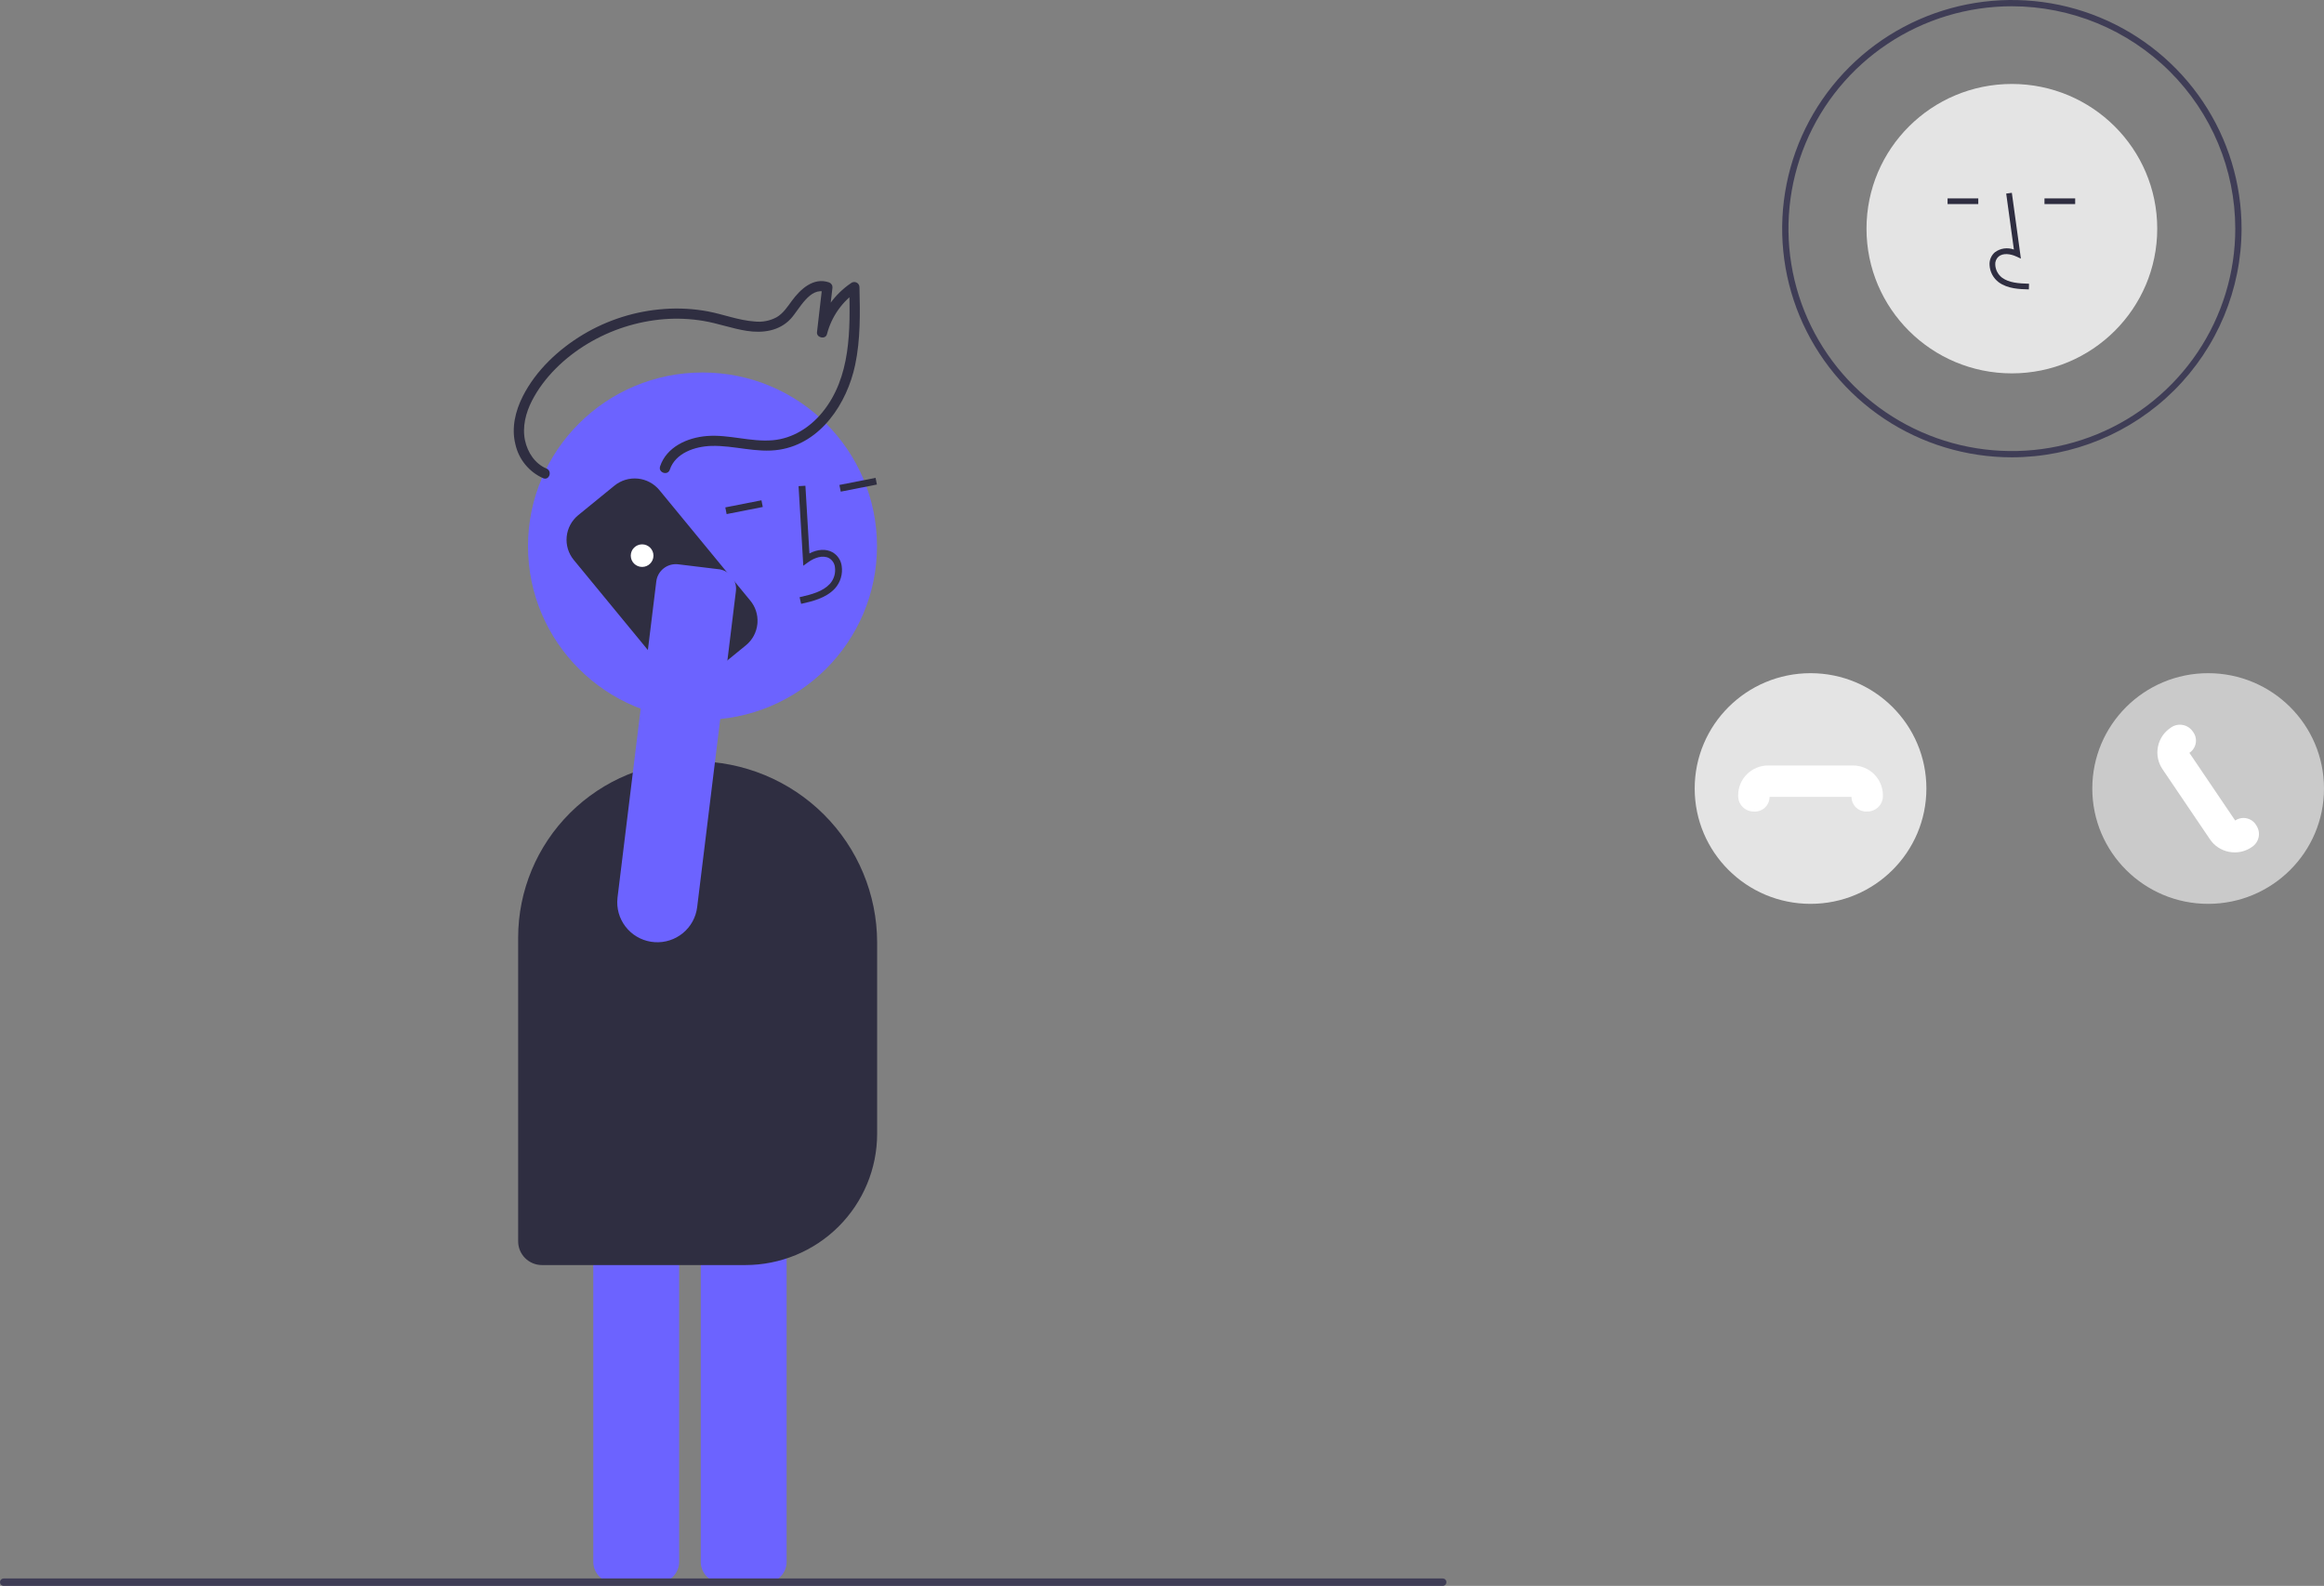 <svg width="170" height="116" viewBox="0 0 170 116" fill="none" xmlns="http://www.w3.org/2000/svg">
<rect x="0" y="0" width="170" height="116" fill="#808080" stroke="none"/>
<g id="undraw_calling_re_mgft 1" clip-path="url(#clip0_67_1241)">
<path id="Vector" d="M56.003 115.774H52.797C52.39 115.774 51.999 115.613 51.711 115.326C51.423 115.039 51.261 114.65 51.26 114.244V87.647C51.261 87.242 51.423 86.853 51.711 86.566C51.999 86.279 52.39 86.118 52.797 86.117H56.003C56.411 86.118 56.801 86.279 57.089 86.566C57.378 86.853 57.54 87.242 57.54 87.647V114.244C57.54 114.65 57.378 115.039 57.089 115.326C56.801 115.613 56.411 115.774 56.003 115.774Z" fill="#6C63FF"/>
<path id="Vector_2" d="M48.142 115.774H44.936C44.528 115.774 44.138 115.613 43.85 115.326C43.562 115.039 43.399 114.65 43.399 114.244V87.647C43.399 87.242 43.562 86.853 43.85 86.566C44.138 86.279 44.528 86.118 44.936 86.117H48.142C48.549 86.118 48.94 86.279 49.228 86.566C49.516 86.853 49.678 87.242 49.679 87.647V114.244C49.678 114.65 49.516 115.039 49.228 115.326C48.94 115.613 48.549 115.774 48.142 115.774Z" fill="#6C63FF"/>
<path id="Vector_3" d="M51.387 52.657C58.437 52.657 64.151 46.968 64.151 39.951C64.151 32.934 58.437 27.246 51.387 27.246C44.338 27.246 38.623 32.934 38.623 39.951C38.623 46.968 44.338 52.657 51.387 52.657Z" fill="#6C63FF"/>
<path id="Vector_4" d="M58.601 44.168C59.408 43.986 60.413 43.76 61.078 43.041C61.275 42.82 61.421 42.559 61.506 42.276C61.591 41.992 61.613 41.694 61.57 41.402C61.543 41.194 61.468 40.994 61.351 40.819C61.234 40.644 61.078 40.499 60.895 40.394C60.421 40.132 59.811 40.168 59.209 40.481L58.915 35.53L58.415 35.559L58.761 41.38L59.13 41.115C59.558 40.807 60.183 40.57 60.652 40.829C60.768 40.898 60.867 40.993 60.94 41.106C61.014 41.219 61.06 41.348 61.075 41.481C61.106 41.699 61.09 41.921 61.027 42.132C60.964 42.343 60.856 42.537 60.71 42.703C60.192 43.262 59.398 43.477 58.49 43.682L58.601 44.168Z" fill="#2F2E41"/>
<path id="Vector_5" d="M64.048 34.952L61.403 35.472L61.5 35.961L64.145 35.441L64.048 34.952Z" fill="#2F2E41"/>
<path id="Vector_6" d="M55.7 36.594L53.056 37.114L53.153 37.603L55.797 37.083L55.7 36.594Z" fill="#2F2E41"/>
<path id="Vector_7" d="M54.527 92.533H39.645C39.183 92.533 38.741 92.35 38.414 92.025C38.087 91.7 37.904 91.259 37.903 90.799V68.57C37.907 65.153 39.273 61.877 41.7 59.461C44.127 57.045 47.418 55.686 50.85 55.682C54.38 55.686 57.763 57.084 60.259 59.568C62.754 62.052 64.158 65.42 64.162 68.933V82.942C64.159 85.485 63.143 87.923 61.337 89.721C59.53 91.519 57.081 92.53 54.527 92.533Z" fill="#2F2E41"/>
<path id="Vector_8" d="M48.994 34.358C49.406 33.128 50.837 32.654 52.028 32.617C53.702 32.565 55.336 33.157 57.015 32.892C60.06 32.413 61.962 29.491 62.554 26.694C62.949 24.828 62.914 22.916 62.87 21.02C62.872 20.947 62.854 20.875 62.816 20.812C62.779 20.749 62.724 20.698 62.658 20.666C62.592 20.633 62.518 20.62 62.445 20.629C62.372 20.637 62.303 20.666 62.246 20.713C61.029 21.54 60.154 22.778 59.782 24.198L60.511 24.348L60.895 21.037C60.9 20.955 60.879 20.873 60.833 20.805C60.788 20.736 60.721 20.684 60.644 20.656C59.501 20.26 58.549 21.154 57.927 21.999C57.605 22.437 57.297 22.915 56.818 23.2C56.32 23.47 55.75 23.58 55.186 23.514C54.022 23.43 52.919 22.993 51.779 22.776C50.732 22.582 49.664 22.523 48.602 22.6C46.5 22.747 44.463 23.387 42.657 24.467C40.853 25.549 39.201 27.096 38.244 28.984C37.697 30.062 37.4 31.302 37.701 32.497C37.821 33.04 38.067 33.547 38.42 33.978C38.772 34.409 39.221 34.752 39.731 34.979C40.178 35.165 40.421 34.458 39.977 34.273C39.132 33.92 38.595 33.094 38.407 32.224C38.193 31.23 38.456 30.201 38.913 29.31C39.804 27.576 41.33 26.134 42.993 25.136C44.686 24.121 46.591 23.509 48.561 23.347C49.524 23.271 50.493 23.313 51.447 23.472C52.516 23.65 53.539 24.031 54.61 24.199C55.786 24.383 57.007 24.221 57.848 23.31C58.467 22.64 59.232 20.958 60.398 21.362L60.146 20.982L59.763 24.293C59.715 24.707 60.384 24.857 60.492 24.443C60.826 23.147 61.628 22.018 62.744 21.273L62.121 20.965C62.195 24.108 62.261 27.582 60.156 30.158C59.253 31.263 57.983 32.071 56.538 32.2C54.912 32.345 53.315 31.759 51.686 31.894C50.277 32.011 48.762 32.689 48.285 34.113C48.132 34.57 48.841 34.814 48.994 34.358Z" fill="#2F2E41"/>
<path id="Vector_9" d="M55.41 45.528C55.408 45.564 55.406 45.6 55.402 45.636C55.372 45.94 55.282 46.235 55.137 46.505C54.992 46.774 54.795 47.012 54.557 47.205L51.908 49.364C51.428 49.755 50.813 49.939 50.196 49.878C49.58 49.817 49.013 49.515 48.62 49.038L41.97 40.956C41.578 40.478 41.392 39.865 41.454 39.252C41.515 38.638 41.819 38.074 42.297 37.682L44.946 35.523C45.183 35.33 45.457 35.185 45.75 35.096C46.044 35.008 46.352 34.978 46.658 35.008C46.963 35.038 47.26 35.128 47.53 35.273C47.801 35.417 48.04 35.613 48.234 35.849L54.884 43.932C55.254 44.379 55.442 44.949 55.41 45.528Z" fill="#2F2E41"/>
<path id="Vector_10" d="M46.971 41.468C47.429 41.468 47.8 41.099 47.8 40.642C47.8 40.186 47.429 39.816 46.971 39.816C46.512 39.816 46.141 40.186 46.141 40.642C46.141 41.099 46.512 41.468 46.971 41.468Z" fill="white"/>
<path id="Vector_11" d="M52.701 41.651L52.701 41.656C53.053 41.731 53.365 41.934 53.574 42.226C53.783 42.518 53.876 42.877 53.832 43.233L50.997 66.355C50.906 67.097 50.533 67.776 49.954 68.252C49.376 68.728 48.636 68.965 47.887 68.915C47.138 68.865 46.437 68.531 45.928 67.981C45.419 67.432 45.141 66.71 45.151 65.963C45.152 65.857 45.16 65.752 45.172 65.648L48.008 42.525C48.054 42.148 48.249 41.804 48.55 41.57C48.851 41.335 49.233 41.23 49.612 41.276L52.701 41.651Z" fill="#6C63FF"/>
<path id="Vector_12" d="M147.167 27.31C153.04 27.31 157.801 22.571 157.801 16.726C157.801 10.88 153.04 6.141 147.167 6.141C141.295 6.141 136.534 10.88 136.534 16.726C136.534 22.571 141.295 27.31 147.167 27.31Z" fill="#E4E4E4"/>
<path id="Vector_13" d="M148.411 21.169C147.722 21.15 146.864 21.126 146.203 20.645C146.006 20.496 145.845 20.306 145.729 20.089C145.614 19.871 145.548 19.631 145.536 19.385C145.524 19.21 145.553 19.035 145.62 18.873C145.687 18.712 145.791 18.568 145.924 18.453C146.121 18.306 146.351 18.211 146.594 18.176C146.838 18.142 147.086 18.168 147.316 18.253L146.753 14.159L147.166 14.103L147.828 18.916L147.483 18.758C147.083 18.575 146.534 18.483 146.193 18.769C146.109 18.845 146.044 18.938 146.002 19.042C145.96 19.146 145.943 19.259 145.953 19.37C145.963 19.553 146.012 19.732 146.098 19.894C146.184 20.056 146.303 20.198 146.449 20.31C146.963 20.684 147.647 20.732 148.423 20.754L148.411 21.169Z" fill="#2F2E41"/>
<path id="Vector_14" d="M144.71 14.512H142.464V14.927H144.71V14.512Z" fill="#2F2E41"/>
<path id="Vector_15" d="M151.799 14.512H149.553V14.927H151.799V14.512Z" fill="#2F2E41"/>
<path id="Vector_16" d="M147.168 33.451C143.845 33.451 140.596 32.47 137.833 30.632C135.07 28.794 132.916 26.182 131.644 23.126C130.373 20.07 130.04 16.707 130.688 13.463C131.336 10.218 132.937 7.238 135.287 4.899C137.636 2.56 140.63 0.967 143.89 0.321C147.149 -0.324 150.528 0.007 153.598 1.273C156.668 2.539 159.292 4.683 161.139 7.433C162.985 10.184 163.97 13.418 163.97 16.726C163.965 21.16 162.193 25.411 159.043 28.547C155.893 31.682 151.623 33.446 147.168 33.451ZM147.168 0.458C143.936 0.458 140.776 1.412 138.089 3.2C135.401 4.987 133.306 7.528 132.07 10.5C130.833 13.473 130.509 16.744 131.14 19.899C131.77 23.055 133.327 25.953 135.612 28.228C137.898 30.503 140.81 32.052 143.98 32.68C147.15 33.308 150.436 32.986 153.422 31.754C156.408 30.523 158.96 28.438 160.756 25.763C162.552 23.088 163.51 19.943 163.51 16.726C163.505 12.413 161.782 8.278 158.718 5.228C155.654 2.179 151.501 0.463 147.168 0.458Z" fill="#3F3D56"/>
<path id="Vector_17" d="M132.44 66.112C137.121 66.112 140.915 62.335 140.915 57.676C140.915 53.017 137.121 49.24 132.44 49.24C127.76 49.24 123.966 53.017 123.966 57.676C123.966 62.335 127.76 66.112 132.44 66.112Z" fill="#E4E4E4"/>
<path id="Vector_18" d="M161.525 66.112C166.206 66.112 170 62.335 170 57.676C170 53.017 166.206 49.24 161.525 49.24C156.845 49.24 153.051 53.017 153.051 57.676C153.051 62.335 156.845 66.112 161.525 66.112Z" fill="#CACACA"/>
<path id="Vector_19" d="M136.557 59.361C136.274 59.372 135.998 59.272 135.789 59.082C135.58 58.892 135.454 58.628 135.44 58.346C135.438 58.325 135.436 58.304 135.435 58.283H129.445C129.444 58.304 129.442 58.325 129.441 58.346C129.433 58.49 129.397 58.631 129.334 58.76C129.271 58.89 129.182 59.005 129.073 59.1C128.964 59.194 128.837 59.266 128.7 59.311C128.563 59.355 128.418 59.372 128.274 59.36C128.124 59.358 127.976 59.328 127.838 59.27C127.7 59.211 127.575 59.126 127.47 59.02C127.365 58.913 127.283 58.787 127.227 58.648C127.171 58.51 127.144 58.361 127.146 58.212V58.168C127.147 57.591 127.377 57.038 127.787 56.63C128.197 56.222 128.753 55.992 129.333 55.992H135.547C136.127 55.992 136.683 56.222 137.093 56.63C137.503 57.038 137.733 57.591 137.734 58.168V58.212C137.736 58.361 137.709 58.51 137.653 58.648C137.597 58.787 137.515 58.913 137.41 59.02C137.305 59.126 137.18 59.211 137.042 59.27C136.905 59.328 136.756 59.358 136.606 59.36C136.59 59.36 136.573 59.361 136.557 59.361Z" fill="white"/>
<path id="Vector_20" d="M163.473 62.349C163.331 62.348 163.19 62.335 163.05 62.308C162.768 62.254 162.5 62.145 162.26 61.987C162.021 61.829 161.815 61.625 161.655 61.387L158.183 56.257C157.86 55.778 157.741 55.191 157.852 54.624C157.962 54.058 158.295 53.559 158.775 53.236L158.812 53.211C158.935 53.126 159.074 53.066 159.22 53.034C159.367 53.003 159.518 53.001 159.665 53.027C159.813 53.054 159.953 53.11 160.079 53.191C160.205 53.273 160.313 53.378 160.398 53.501C160.488 53.613 160.555 53.742 160.594 53.88C160.633 54.018 160.644 54.163 160.626 54.306C160.608 54.448 160.562 54.586 160.49 54.71C160.417 54.835 160.321 54.944 160.206 55.03C160.189 55.043 160.172 55.056 160.155 55.069L163.502 60.015C163.52 60.004 163.539 59.993 163.557 59.983C163.681 59.909 163.819 59.861 163.962 59.841C164.105 59.821 164.25 59.83 164.39 59.867C164.529 59.904 164.66 59.968 164.774 60.056C164.888 60.145 164.983 60.255 165.053 60.38C165.136 60.504 165.193 60.644 165.222 60.79C165.25 60.937 165.249 61.087 165.219 61.233C165.189 61.379 165.13 61.518 165.045 61.641C164.961 61.765 164.853 61.87 164.728 61.952L164.69 61.977C164.331 62.219 163.907 62.348 163.473 62.349Z" fill="white"/>
<path id="Vector_21" d="M105.531 116H0.274C0.202 116 0.132 115.971 0.081 115.92C0.03 115.869 0.001 115.799 0.001 115.727C0.001 115.655 0.03 115.586 0.081 115.535C0.132 115.483 0.202 115.455 0.274 115.454H105.531C105.603 115.455 105.673 115.483 105.724 115.535C105.775 115.586 105.804 115.655 105.804 115.727C105.804 115.799 105.775 115.869 105.724 115.92C105.673 115.971 105.603 116 105.531 116Z" fill="#3F3D56"/>
</g>
<defs>
<clipPath id="clip0_67_1241">
<rect width="170" height="116" fill="white"/>
</clipPath>
</defs>
</svg>
